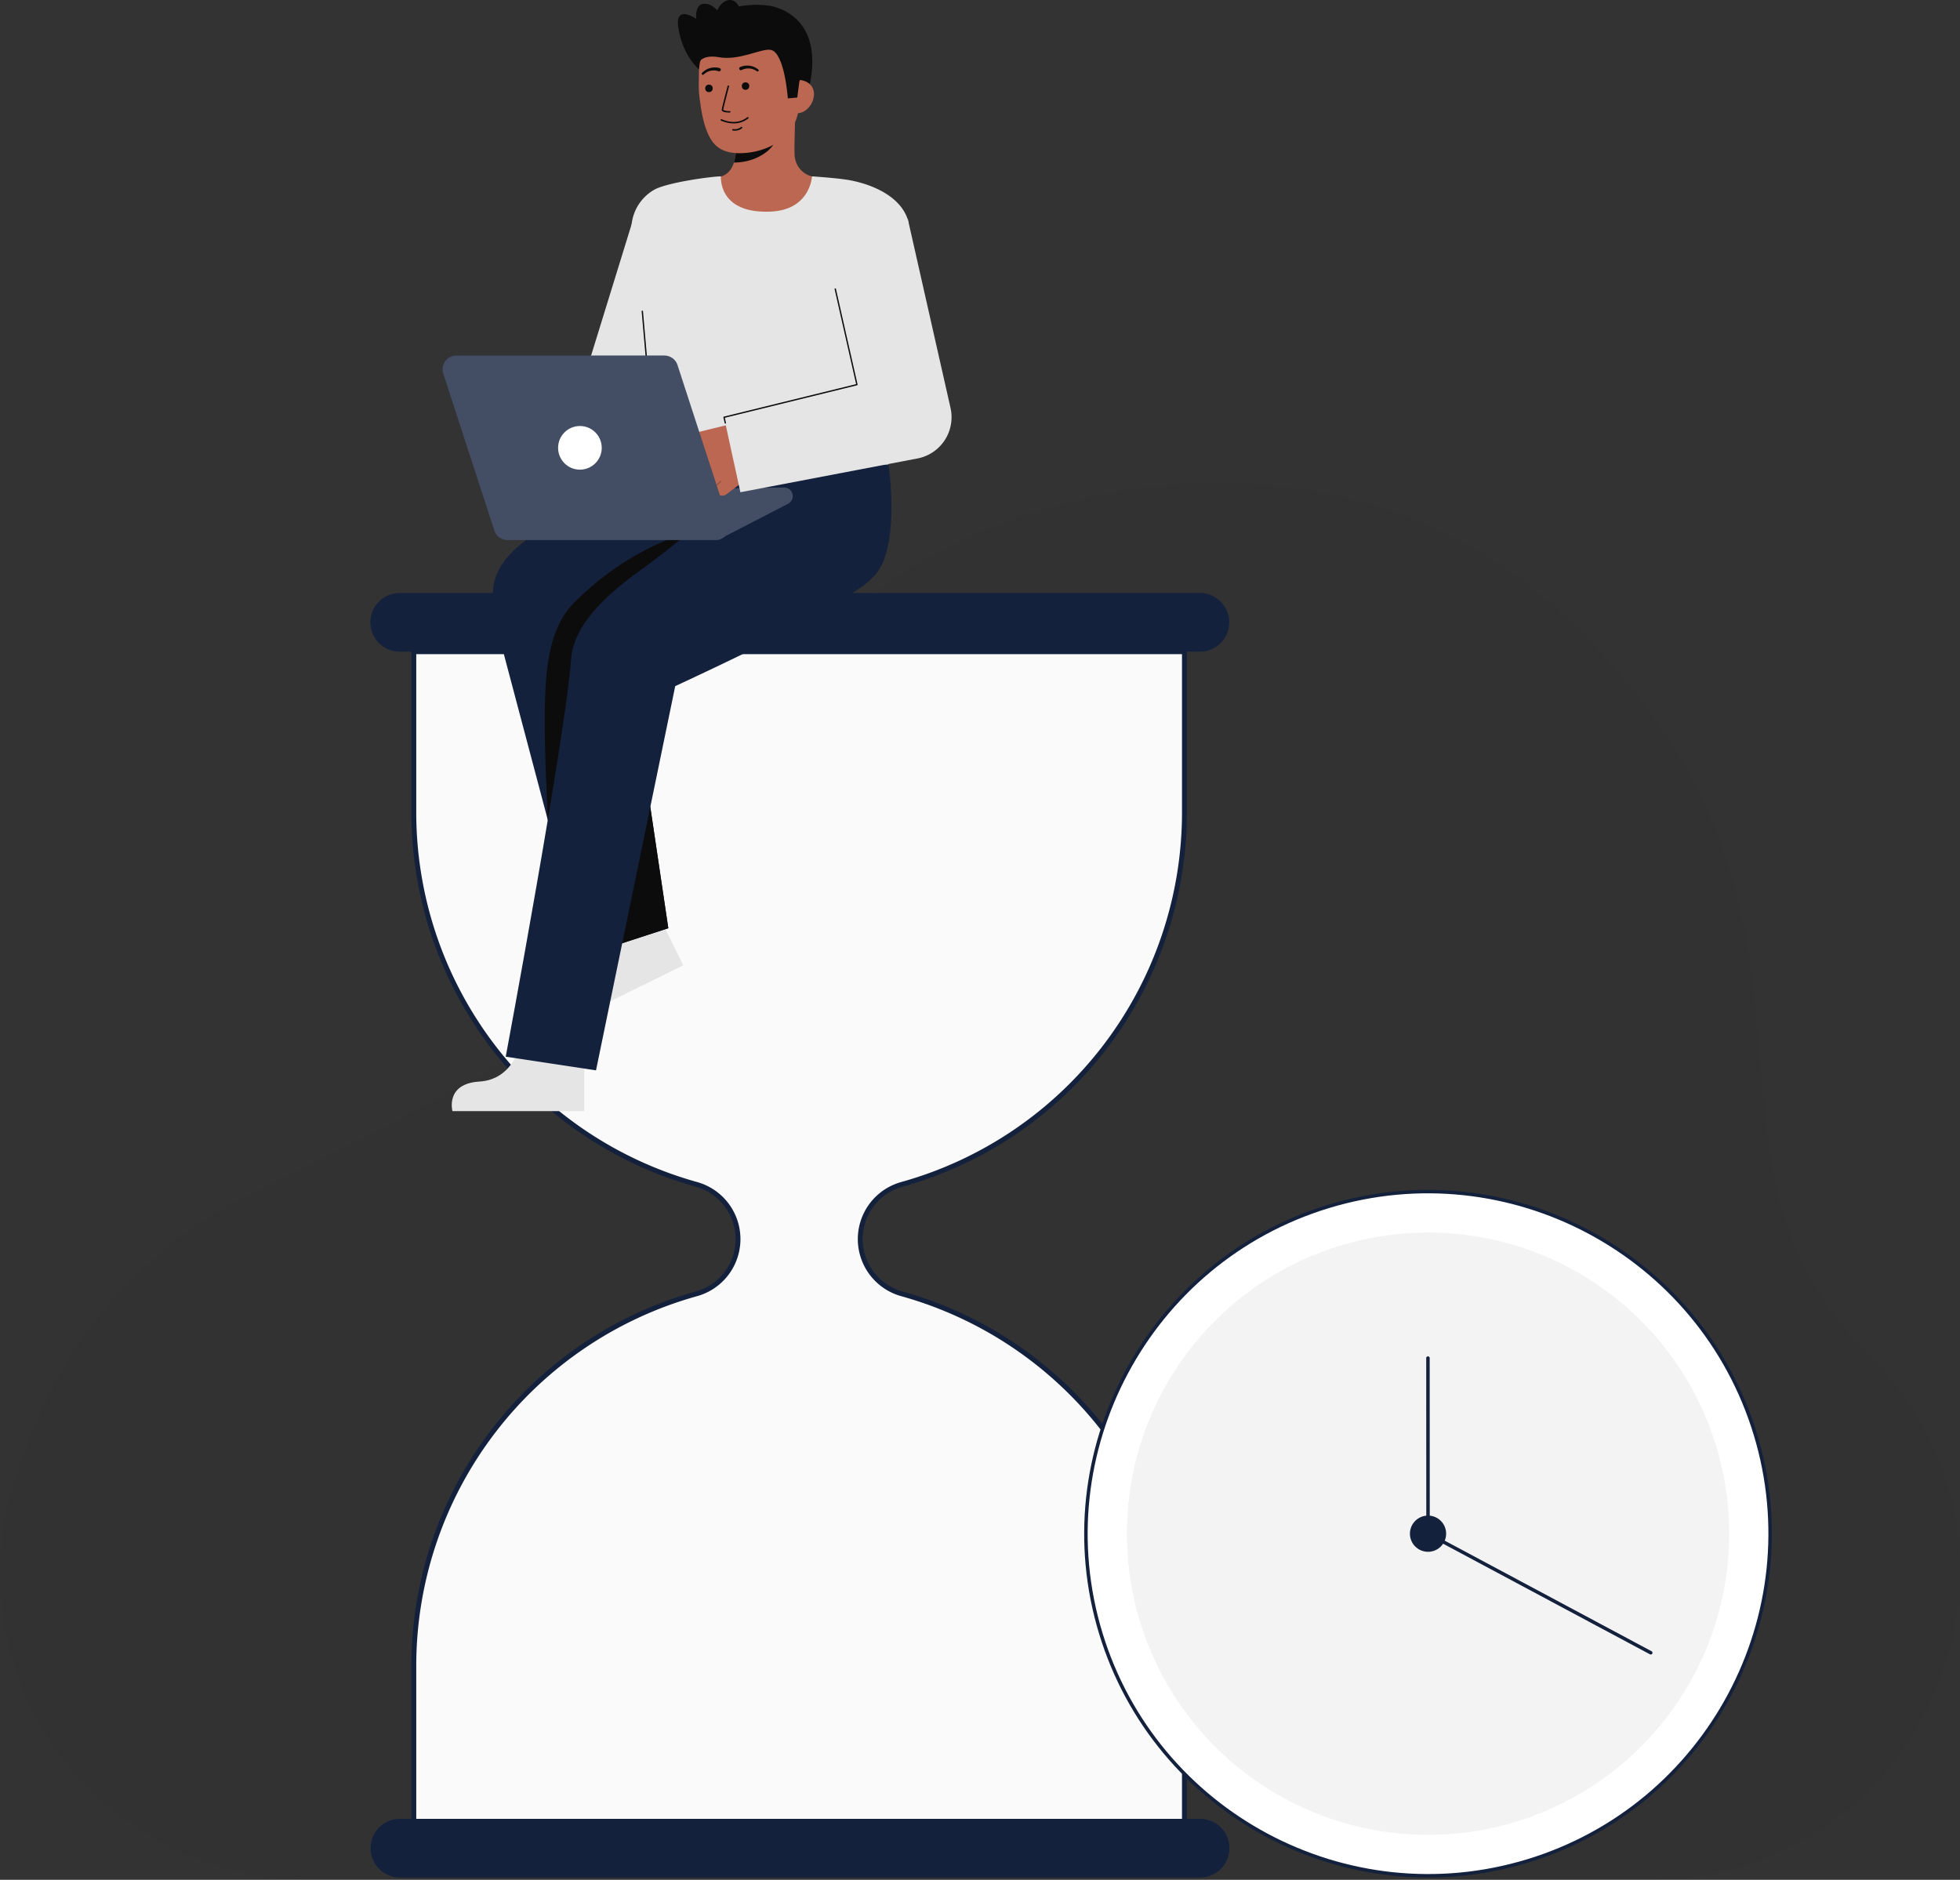<svg id="Layer_1" data-name="Layer 1" xmlns="http://www.w3.org/2000/svg" viewBox="0 0 805.177 772.246">
  <rect x="0" y="0" width="805.177" height="772.246" fill="#333333" stroke="none"/>
  <g>
    <path d="M126.6,772.246c-84.328,0-145.523-81.195-121.228-161.947,13.739-45.667,41.034-90.225,92.941-117.251C240.358,419.091,227.845,439.37,294.8,315.092s248.424-153.76,343.511-66.218C772.8,372.692,682.336,471.331,767.445,556.439q1.329,1.331,2.624,2.675c76.9,79.846,19.032,213.132-91.821,213.132Z" fill="#14213D" opacity="0.03"></path>
    <g>
      <path d="M486.571,333.967V267.725H170v66.241a158.342,158.342,0,0,0,116.144,152.6,23.337,23.337,0,0,1,0,44.937A158.34,158.34,0,0,0,170,684.108v66.243H486.571V684.108a158.343,158.343,0,0,0-116.144-152.6,23.336,23.336,0,0,1,0-44.937,158.341,158.341,0,0,0,116.144-152.6" fill="#E5E5E5"></path>
      <path d="M486.571,333.967V267.725H170v66.241a158.342,158.342,0,0,0,116.144,152.6,23.337,23.337,0,0,1,0,44.937A158.34,158.34,0,0,0,170,684.108v66.243H486.571V684.108a158.343,158.343,0,0,0-116.144-152.6,23.336,23.336,0,0,1,0-44.937,158.341,158.341,0,0,0,116.144-152.6" fill="#fff" opacity="0.8"></path>
      <path d="M487.571,751.351H169V684.109A159.653,159.653,0,0,1,285.882,530.542a22.336,22.336,0,0,0,0-43.009A159.657,159.657,0,0,1,169,333.966V266.725H487.571v67.242A159.654,159.654,0,0,1,370.693,487.533a22.336,22.336,0,0,0,0,43.009A159.656,159.656,0,0,1,487.571,684.109Zm-316.567-2H485.571V684.109A157.652,157.652,0,0,0,370.162,532.47a24.335,24.335,0,0,1,0-46.865A157.65,157.65,0,0,0,485.571,333.967V268.725H171v65.241A157.653,157.653,0,0,0,286.413,485.605a24.336,24.336,0,0,1,0,46.865A157.65,157.65,0,0,0,171,684.109Z" fill="#14213D"></path>
      <path d="M504.962,255.667a12.05,12.05,0,0,1-11.787,12.052c-.092.006-.178.006-.271.006h-328.7c-.093,0-.179,0-.271-.006a12.056,12.056,0,0,1,.271-24.109H492.9A12.058,12.058,0,0,1,504.962,255.667Z" fill="#14213D"></path>
      <path d="M333.879,639.231l0-143.171a24.841,24.841,0,0,1,17.712-24.355c56.014-15.414,108.125-65.661,110.686-123.378.136-3.095-2.583-5.134-5.681-5.134H199.972c-3.1,0-5.817,2.039-5.681,5.134,2.561,57.717,54.672,107.964,110.686,123.378,7.927,2.193,17.716,11.907,17.716,24.714l0,142.822c0,10.3-3.879,19.046-11.161,26.328-6.013,6.014-96.561,84.78-96.561,84.78H441.6s-91.385-79.665-96.417-84.7C337.9,658.371,333.879,649.529,333.879,639.231Z" fill="#fafafa"></path>
      <path d="M505.047,759.256a12.048,12.048,0,0,1-11.787,12.051c-.092.006-.178.006-.27.006h-328.7c-.092,0-.178,0-.27-.006a12.056,12.056,0,0,1,.27-24.109h328.7A12.058,12.058,0,0,1,505.047,759.256Z" fill="#14213D"></path>
    </g>
    <g>
      <circle cx="586.641" cy="630.057" r="140.527" fill="#fff"></circle>
      <path d="M627.635,765.217c-74.529,22.6-153.551-19.639-176.155-94.167S471.119,517.5,545.647,494.9,699.2,514.535,721.8,589.063,702.162,742.613,627.635,765.217ZM546.061,496.261c-73.775,22.375-115.592,100.6-93.216,174.375s100.6,115.592,174.376,93.216,115.591-100.6,93.216-174.375S619.837,473.885,546.061,496.261Z" fill="#14213D"></path>
      <circle cx="586.641" cy="630.057" r="123.722" fill="#E5E5E5" opacity="0.45"></circle>
      <circle cx="586.641" cy="630.057" r="7.439" fill="#14213D"></circle>
      <path d="M678.348,679.663a.709.709,0,0,1-.543-.054l-91.5-48.924a.712.712,0,0,1-.377-.628l-.031-72.134a.713.713,0,0,1,1.426,0l.031,71.707,91.123,48.723a.713.713,0,0,1-.129,1.311Z" fill="#14213D"></path>
    </g>
    <g>
      <g>
        <path d="M214.06,428.337s-2.92,15.138-17.094,15.982-11.1,12.136-11.1,12.136h54.166V429.392Z" fill="#E5E5E5"></path>
        <path d="M244.964,382.8s4.062,14.873-8.284,21.886-4.6,15.79-4.6,15.79l48.6-23.91-11.945-24.283Z" fill="#E5E5E5"></path>
        <path d="M239.822,392.634,203.2,254.453c-2.78-15.265,1.4-21.882,7.848-28.31,11.322-11.293,58.236-35.329,58.236-35.329l56.282-.153c14.924,0,29.6,14.716,29.6,29.639s-15.172,27.579-30.1,27.579L255.758,254.8l18.787,126.523Z" fill="#14213D"></path>
        <polygon points="274.545 381.318 267.149 331.508 229.679 354.365 239.822 392.634 274.545 381.318" fill="#0c0c0c"></polygon>
        <path d="M283.039,218.777s-23.66,5.273-47.092,28.705c-14.207,14.207-13.042,39.917-10.911,89.364l23.273-34.375,25.526-46.037Z" fill="#0c0c0c"></path>
        <path d="M364.958,190.644l-38.222-.18-.015.5H315.147s-28.99,26.678-52.332,43.489c-16.978,12.227-27.335,23.884-28.231,36.589-2.185,30.971-26.825,163.06-26.825,163.06l37.083,5.615,32.541-157.856s50.887-23.458,62.657-31.622c11.083-7.687,18.912-10.659,22.579-19.048C368.954,216.705,364.958,190.644,364.958,190.644Z" fill="#14213D"></path>
      </g>
      <path d="M322.077,200.273l-62.007.821,34.783,20.775L323.8,206.923A3.535,3.535,0,0,0,322.077,200.273Z" fill="#14213D"></path>
      <path d="M322.077,200.273l-62.007.821,34.783,20.775L323.8,206.923A3.535,3.535,0,0,0,322.077,200.273Z" fill="#fff" opacity="0.2"></path>
      <path d="M260.425,89.032,242.888,145.86l-35.129,45.994L228.28,215.41l41.793-46.646a14.442,14.442,0,0,0,4.376-5.776l.652-1.575,24.137-58.406Z" fill="#E5E5E5"></path>
      <g>
        <g>
          <path d="M287.443,28.708s-7.067-5.334-8.818-17.612c-1.356-9.507,7.413-3.348,7.413-3.348s-.909-6.854,4.083-6.174,7.791,7.881,7.791,7.881" fill="#0c0c0c"></path>
          <path d="M315.936,2.376s24.78,2.657,15.822,36.235l-2.193.147-4.451.3" fill="#0c0c0c"></path>
          <path id="sk" d="M291.593,73.679c.109-.014,1.318,20.047,24.623,18.3,16.134-1.209,21.886-18.326,22.256-18.326-1.74-.37-3.889-.931-4.744-1.124a9.411,9.411,0,0,1-7.2-7.915c-.472-2.843.329-17.39.082-20.267l-24.765,5.527c.346,6.076,2.768,20.162-5.721,22.655C294.712,72.94,293.191,73.319,291.593,73.679Z" fill="#bb6751"></path>
          <path id="sh" d="M301.5,66.771a17.956,17.956,0,0,0,.745-3.844,40.956,40.956,0,0,0-.162-8.94,27.153,27.153,0,0,0,13.687-6c.46,1.7,2.989,9.119,2.289,10.733C316.733,61.775,310.514,66.771,301.5,66.771Z" fill="#0c0c0c" opacity="1"></path>
          <path d="M306.609,62.8c9.771-.876,21.464-7.049,21.633-20.311l.152-11.967c.169-13.262-6.66-24.1-19.147-24.261h0C296.76,6.1,287.289,16.735,287.121,30l-.068,5.3a40.213,40.213,0,0,0,.4,5.438c.641,4.765,1.633,12.012,4.868,16.913C295.372,62.274,300.367,63.36,306.609,62.8Z" fill="#bb6751"></path>
          <path d="M302.076,50.678a12.87,12.87,0,0,1-5.866-1.121.315.315,0,0,1,.247-.579c3.966,1.691,7.567,1.443,10.413-.716a2.059,2.059,0,0,1,.179-.127.315.315,0,0,1,.314.547c-.023.014-.06.043-.112.082A9.441,9.441,0,0,1,302.076,50.678Z" fill="#0c0c0c" opacity="1"></path>
          <path d="M302.17,53.666a6.47,6.47,0,0,1-1.092-.026.315.315,0,0,1,.066-.627,4.081,4.081,0,0,0,3.268-.811.315.315,0,0,1,.446.445A4.27,4.27,0,0,1,302.17,53.666Z" fill="#0c0c0c" opacity="1"></path>
          <circle cx="291.244" cy="36.307" r="1.538" fill="#0c0c0c"></circle>
          <circle cx="306.272" cy="35.364" r="1.538" fill="#0c0c0c"></circle>
          <path d="M327.415,46.519c3.795.049,6.923-3.972,6.971-7.767s-3-5.926-6.8-5.975L325.6,35.3l-1.45,11.183Z" fill="#bb6751"></path>
          <g>
            <path d="M323.64,40.422s-1.282-18.766-6.972-19.925c-3.79-.772-12.98,4.6-21.493,2.98-3.724-.71-7.26.212-7.619,1.971-.143.7-2.463-9.313,3.369-16.91,4.643-6.048,19.839-7.756,26.752-5.772C336.819,8.257,328.372,33.6,328.372,33.6l-.853,6.47Z" fill="#0c0c0c"></path>
            <g opacity="1">
              <path d="M299.782,46.249h-.024c-1.223-.012-3.273-.169-3.264-1.084.008-.758,2.165-8.92,2.411-9.848a.312.312,0,0,1,.6.16c-.959,3.615-2.386,9.179-2.392,9.694a5.607,5.607,0,0,0,2.648.455.311.311,0,0,1,.018.622Z" fill="#0c0c0c"></path>
            </g>
            <path d="M295.61,27.967a7.405,7.405,0,0,0-3.927,0,6.54,6.54,0,0,0-1.787.782,7.7,7.7,0,0,0-1.492,1.218.454.454,0,0,0,.617.665l.027-.024a6.669,6.669,0,0,1,1.36-.975,5.486,5.486,0,0,1,1.545-.564,6.187,6.187,0,0,1,3.2.179l.044.015a.681.681,0,0,0,.454-1.285Z" fill="#0c0c0c"></path>
            <path d="M304.711,28.739a6.151,6.151,0,0,1,3.148-.6,5.44,5.44,0,0,1,1.607.353,6.677,6.677,0,0,1,1.477.784l.03.019a.453.453,0,0,0,.523-.739,7.641,7.641,0,0,0-1.641-1.009,6.537,6.537,0,0,0-1.875-.537,7.4,7.4,0,0,0-3.892.522.681.681,0,0,0,.542,1.25l.038-.018Z" fill="#0c0c0c"></path>
          </g>
          <ellipse cx="299.003" cy="7.562" rx="7.648" ry="5.196" transform="translate(230.45 298.698) rotate(-78.199)" fill="#0c0c0c"></ellipse>
        </g>
        <path d="M262.639,117.766c.734,8.623,5.939,62.426,6.644,73.048h95.633c.55-9.58,3.017-51.472,5.1-70.207,1.989-17.877,4.778-26.013,2.487-31.568-4.041-9.8-16.9-14.174-25.611-15.353-5.318-.72-13.317-1.236-13.317-1.236s-.677,13.7-16.826,14.462C294.766,87.95,296.234,72.45,296.125,72.45c-3.561,0-22.947,2.589-27.794,5.749a18.63,18.63,0,0,0-8.949,16.13C259.29,100.762,261.805,107.985,262.639,117.766Z" fill="#E5E5E5"></path>
        <path d="M267.488,169.613a.273.273,0,0,1-.271-.249l-3.623-41.439a.272.272,0,0,1,.247-.3.268.268,0,0,1,.3.248l3.624,41.439a.272.272,0,0,1-.248.295Z" fill="#0c0c0c"></path>
        <g id="b_4_ha">
          <path d="M274.422,193.684l13.131-10.654-2.209.625a2.927,2.927,0,0,1-3.514-1.9,2.819,2.819,0,0,1,2.045-3.544l27.586-6.71,2.373,8.788A14.192,14.192,0,0,1,308.7,195.3l-10.222,7.713a2.886,2.886,0,0,1-3.651-.069,2.817,2.817,0,0,1-.7-3.266.244.244,0,0,1-.165-.314l-1.883,1.427a2.925,2.925,0,0,1-3.98-.331,2.816,2.816,0,0,1-.011-3.624.262.262,0,0,1-.084-.029l-.774.586a2.887,2.887,0,0,1-3.651-.07,2.821,2.821,0,0,1-.313-3.9.356.356,0,0,1-.027-.051l-5.468,4.436a2.658,2.658,0,1,1-3.35-4.128Z" fill="#bb6751"></path>
          <path id="b_4_ha_sh" d="M283.574,193.532a.259.259,0,0,0,.08-.046l5.261-4.37a.265.265,0,0,0-.338-.408l-5.262,4.371a.265.265,0,0,0,.259.453Z" fill="#0a0a0a" opacity="0.2"></path>
          <path id="b_4_ha_sh-2" data-name="b_4_ha_sh" d="M288.211,196.834a.289.289,0,0,0,.078-.044l4.162-3.4a.265.265,0,0,0-.335-.41l-4.162,3.4a.265.265,0,0,0,.257.454Z" fill="#0a0a0a" opacity="0.2"></path>
          <path id="b_4_ha_sh-3" data-name="b_4_ha_sh" d="M294.3,199.686a.268.268,0,0,0,.083-.048l1.928-1.654a.264.264,0,1,0-.345-.4l-1.928,1.653a.265.265,0,0,0,.262.45Z" fill="#0a0a0a" opacity="0.2"></path>
        </g>
        <path d="M390.479,167.59l-.1-.448-17.453-77.2-34.533,7.806,13.624,60.264L297.438,171.42l6.716,30.8,72.73-13.874c.166-.033.4-.082.571-.119A17.252,17.252,0,0,0,390.479,167.59Z" fill="#E5E5E5"></path>
        <path d="M297.171,171.476a.272.272,0,0,1,.2-.32l54.333-13.343-8.835-39.02a.272.272,0,0,1,.531-.12l8.894,39.28a.272.272,0,0,1-.2.325l-54.337,13.344s.364,1.588.467,2.121a.265.265,0,0,1-.526.062C297.573,173.221,297.171,171.476,297.171,171.476Z" fill="#0c0c0c"></path>
        <g>
          <path d="M299.3,214.479l-20.984-64.5a5.647,5.647,0,0,0-5.369-3.9H187.459a5.645,5.645,0,0,0-5.369,7.392l20.984,64.5a5.644,5.644,0,0,0,5.369,3.9h85.489A5.646,5.646,0,0,0,299.3,214.479Z" fill="#14213D"></path>
          <path d="M299.3,214.479l-20.984-64.5a5.647,5.647,0,0,0-5.369-3.9H187.459a5.645,5.645,0,0,0-5.369,7.392l20.984,64.5a5.644,5.644,0,0,0,5.369,3.9h85.489A5.646,5.646,0,0,0,299.3,214.479Z" fill="#fff" opacity="0.2"></path>
          <circle cx="238.233" cy="183.974" r="8.966" fill="#fff"></circle>
        </g>
      </g>
    </g>
  </g>
</svg>